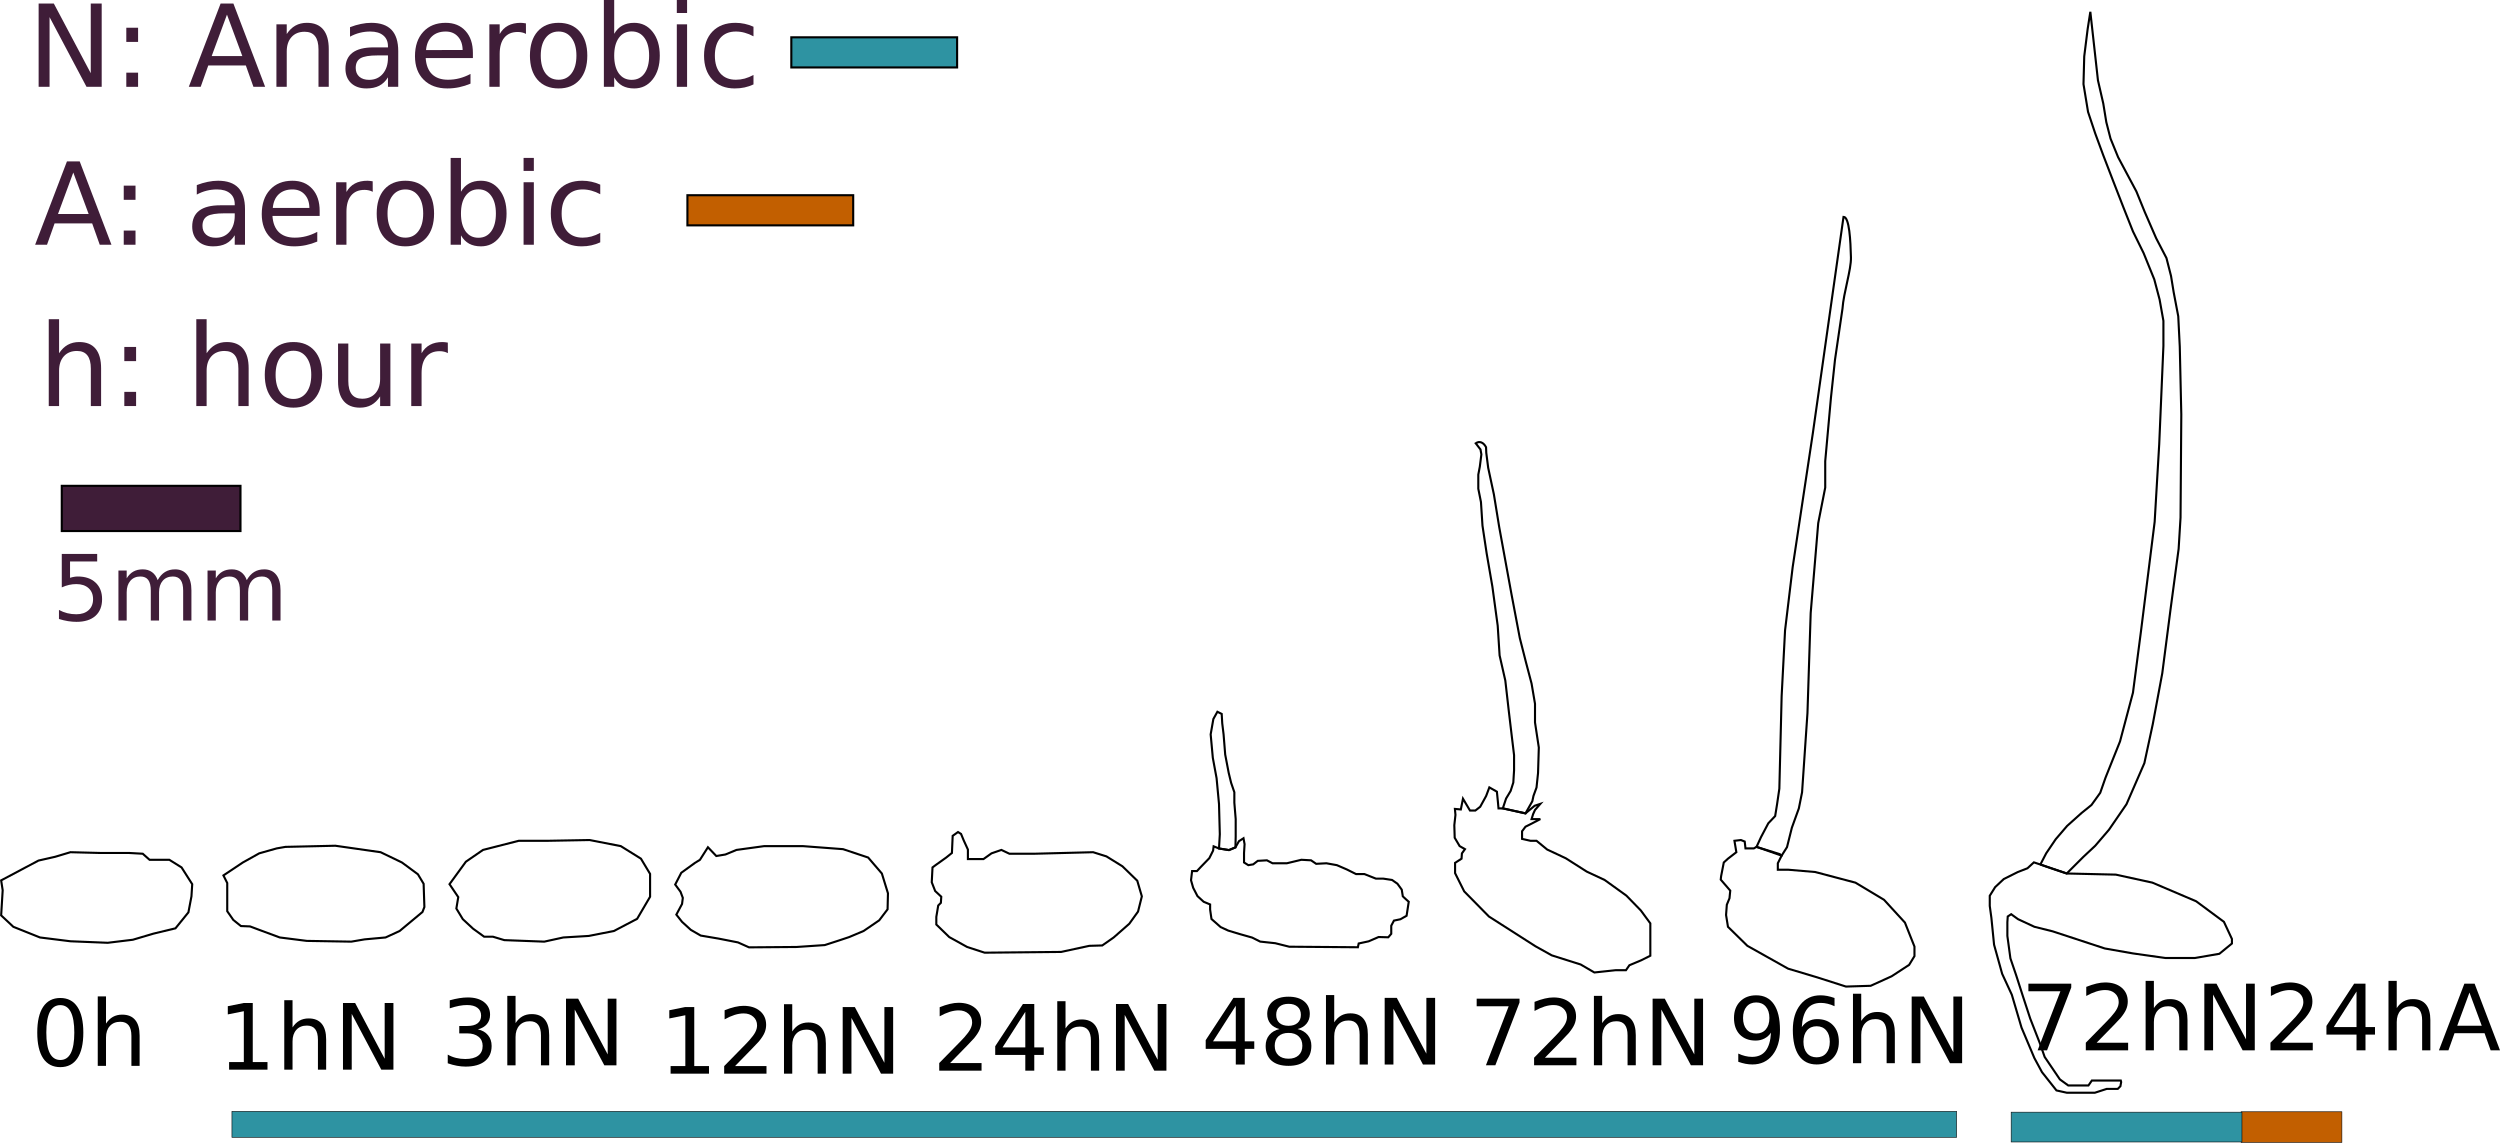 <?xml version="1.0" encoding="UTF-8" standalone="no"?>
<!-- Created with Inkscape (http://www.inkscape.org/) -->

<svg
              xmlns:dc="http://purl.org/dc/elements/1.1/"
              xmlns:cc="http://creativecommons.org/ns#"
              xmlns:rdf="http://www.w3.org/1999/02/22-rdf-syntax-ns#"
              xmlns:svg="http://www.w3.org/2000/svg"
              xmlns="http://www.w3.org/2000/svg"
              xmlns:sodipodi="http://sodipodi.sourceforge.net/DTD/sodipodi-0.dtd"
              xmlns:inkscape="http://www.inkscape.org/namespaces/inkscape"
              version="1.1"
              id="svg2"
              width="437.497"
              height="200.063"
              viewBox="0 0 437.497 200.063"
              sodipodi:docname="coleoptile_N.svg"
              inkscape:version="0.92.3 (unknown)">
             <defs
                           id="defs6" />
             <sodipodi:namedview
                           pagecolor="#ffffff"
                           bordercolor="#666666"
                           borderopacity="1"
                           objecttolerance="10"
                           gridtolerance="10"
                           guidetolerance="10"
                           inkscape:pageopacity="0"
                           inkscape:pageshadow="2"
                           inkscape:window-width="1855"
                           inkscape:window-height="1056"
                           id="namedview4"
                           showgrid="false"
                           inkscape:zoom="1.8767396"
                           inkscape:cx="271.26343"
                           inkscape:cy="47.453473"
                           inkscape:window-x="65"
                           inkscape:window-y="24"
                           inkscape:window-maximized="1"
                           inkscape:current-layer="container"
                           fit-margin-top="0"
                           fit-margin-left="0"
                           fit-margin-right="0"
                           fit-margin-bottom="0" />
             <g
                           id="container">
                          <path
                                        inkscape:connector-curvature="0"
                                        id="embryo0h"
                                        d="M 0.202,154.064 6.73,150.6 9.66,149.934 12.324,149.135 17.52,149.268 H 22.582 L 24.979,149.402 26.178,150.467 H 29.642 L 31.773,151.799 33.638,154.73 33.505,156.861 32.972,159.659 30.707,162.456 26.844,163.389 23.248,164.454 18.852,164.987 12.324,164.721 6.996,164.055 2.334,162.19 0.202,160.192 0.469,155.796 Z"
                                        style="opacity:1;fill:none;fill-opacity:1;fill-rule:evenodd;stroke:#000000;stroke-width:0.369;stroke-miterlimit:4;stroke-dasharray:none;stroke-opacity:1" />
                          <path
                                        inkscape:connector-curvature="0"
                                        id="embryoColeoptile1h"
                                        d="M 39.1,153.198 42.496,150.934 45.36,149.335 48.424,148.469 49.956,148.203 58.681,148.003 66.607,149.135 70.337,150.934 73.135,152.998 74.134,154.663 74.267,158.726 73.934,159.592 71.536,161.59 69.938,162.922 67.473,164.055 63.81,164.388 61.479,164.787 53.686,164.654 48.957,164.055 45.36,162.723 43.762,162.123 42.163,162.057 40.831,160.991 39.766,159.459 V 154.53 Z"
                                        style="opacity:1;fill:none;fill-opacity:1;fill-rule:evenodd;stroke:#000000;stroke-width:0.369;stroke-miterlimit:4;stroke-dasharray:none;stroke-opacity:1" />
                          <path
                                        inkscape:connector-curvature="0"
                                        id="embryoColeoptile3h"
                                        d="M 78.663,154.73 81.527,150.8 84.524,148.736 90.785,147.137 H 92.983 95.913 L 103.173,147.004 108.635,148.069 112.165,150.267 113.764,152.932 V 156.928 L 111.499,160.791 107.436,162.922 103.04,163.788 98.578,164.055 95.247,164.787 88.254,164.521 86.256,163.921 H 84.724 L 82.792,162.523 80.994,160.858 79.862,158.993 80.195,156.995 Z"
                                        style="opacity:1;fill:none;fill-opacity:1;fill-rule:evenodd;stroke:#000000;stroke-width:0.369;stroke-miterlimit:4;stroke-dasharray:none;stroke-opacity:1" />
                          <path
                                        inkscape:connector-curvature="0"
                                        id="embryoColeoptile12h"
                                        d="M 118.16,154.797 119.225,152.732 121.623,151 122.489,150.467 123.888,148.269 125.353,149.801 126.951,149.535 128.883,148.736 133.745,148.069 H 140.472 L 147.532,148.602 151.928,150.068 154.326,152.865 155.392,156.328 155.325,159.126 153.86,161.057 151.129,162.922 148.598,163.988 146.8,164.588 144.335,165.387 139.406,165.72 131.081,165.786 129.149,164.921 125.752,164.254 122.622,163.722 120.89,162.723 119.358,161.324 118.359,160.058 119.358,158.193 119.492,157.128 119.092,156.062 Z"
                                        style="opacity:1;fill:none;fill-opacity:1;fill-rule:evenodd;stroke:#000000;stroke-width:0.369;stroke-miterlimit:4;stroke-dasharray:none;stroke-opacity:1" />
                          <path
                                        inkscape:connector-curvature="0"
                                        id="embryoColeoptile24h"
                                        d="M 166.585,149.268 166.718,146.271 167.651,145.605 168.183,145.938 168.65,147.07 169.382,148.669 V 150.334 H 172.113 L 173.512,149.335 175.244,148.736 176.642,149.402 H 181.038 L 191.295,149.135 193.627,149.868 196.424,151.6 199.022,154.131 199.821,156.861 199.155,159.526 197.623,161.657 194.892,164.055 192.894,165.453 190.629,165.52 185.701,166.586 172.313,166.719 169.249,165.72 166.119,163.988 163.854,161.79 V 160.458 L 164.187,158.46 164.653,157.994 164.72,156.928 163.654,155.929 163.055,154.397 163.188,151.799 163.721,151.4 165.586,150.068 Z"
                                        style="opacity:1;fill:none;fill-opacity:1;fill-rule:evenodd;stroke:#000000;stroke-width:0.369;stroke-miterlimit:4;stroke-dasharray:none;stroke-opacity:1" />
                          <path
                                        inkscape:connector-curvature="0"
                                        id="path871-7"
                                        d="M 208.615,152.439 H 209.463 L 210.122,151.733 211.629,150.178 212.288,148.86 212.383,148.106 213.325,148.483 215.067,148.765 216.198,148.294 216.81,147.211 217.61,146.693 217.799,147.729 217.705,149.284 V 150.932 L 218.458,151.403 219.306,151.262 220.107,150.649 221.708,150.555 222.697,151.073 H 225.193 L 227.736,150.461 229.432,150.555 230.327,151.167 232.116,151.073 233.953,151.403 235.696,152.156 237.297,152.957 H 238.757 L 240.782,153.758 H 242.054 L 243.608,153.993 244.55,154.653 245.303,155.689 245.492,156.866 V 156.866 L 246.104,157.431 246.528,157.808 246.151,160.257 245.068,160.869 243.938,161.105 243.467,162 V 163.413 L 242.948,164.025 241.253,163.978 239.51,164.731 237.768,165.108 237.627,165.767 225.617,165.673 223.168,165.061 220.53,164.778 219.118,164.072 216.951,163.46 214.926,162.847 213.607,162.235 212.006,160.822 211.77,159.174 V 158.279 L 210.64,157.808 209.557,156.819 208.803,155.359 208.427,154.04 Z"
                                        style="opacity:1;fill:none;fill-opacity:1;fill-rule:evenodd;stroke:#000000;stroke-width:0.369;stroke-miterlimit:4;stroke-dasharray:none;stroke-opacity:1" />
                          <path
                                        inkscape:connector-curvature="0"
                                        id="coleoptile48h"
                                        d="M 213.325,148.483 213.466,145.987 213.325,140.712 212.901,136.191 212.241,132.611 211.865,128.514 212.336,125.829 213.042,124.558 213.796,124.934 213.89,126.583 214.125,128.514 214.408,132.046 215.02,135.249 215.444,136.991 216.009,138.64 V 140.476 L 216.245,143.349 V 146.411 L 216.198,148.294 215.067,148.765 Z"
                                        style="opacity:1;fill:none;fill-opacity:1;fill-rule:evenodd;stroke:#000000;stroke-width:0.369;stroke-miterlimit:4;stroke-dasharray:none;stroke-opacity:1" />
                          <path
                                        inkscape:connector-curvature="0"
                                        id="path875-1"
                                        d="M 254.607,141.56 255.643,141.654 256.019,139.77 257.244,141.842 H 258.186 L 259.034,141.183 260.07,139.299 260.635,137.792 261.954,138.545 262.142,140.429 262.236,141.465 H 262.99 L 266.959,142.341 268.557,141.009 269.556,140.676 268.624,141.742 268.291,142.475 268.024,143.341 H 269.556 L 267.758,144.273 266.959,144.673 266.359,145.472 V 146.804 L 267.824,147.137 H 268.89 L 270.755,148.669 274.019,150.201 277.682,152.532 280.812,153.997 284.609,156.728 287.14,159.326 288.805,161.59 V 164.787 167.252 L 287.206,168.051 285.142,168.917 284.542,169.783 H 282.744 L 279.014,170.182 276.616,168.784 271.554,167.185 268.69,165.587 260.564,160.391 256.235,155.995 254.637,152.798 V 151 L 255.769,150.267 255.835,149.335 256.368,148.602 255.436,148.069 254.57,146.604 254.503,144.406 254.703,142.608 Z"
                                        style="opacity:1;fill:none;fill-opacity:1;fill-rule:evenodd;stroke:#000000;stroke-width:0.369;stroke-miterlimit:4;stroke-dasharray:none;stroke-opacity:1" />
                          <path
                                        sodipodi:nodetypes="ccccccccccccccccccccccccccccccccccccccc"
                                        inkscape:connector-curvature="0"
                                        id="coleoptile72h"
                                        d="M 262.99,141.465 263.562,139.744 264.361,138.412 264.827,136.946 264.96,134.815 V 132.151 L 264.494,128.288 264.028,124.358 263.428,119.096 262.429,114.7 262.096,109.505 261.164,102.645 260.165,96.85 259.432,91.988 259.166,87.859 258.7,85.528 V 83.063 L 258.966,81.664 259.239,79.519 259.085,78.66 258.249,77.575 C 258.886,77.138 259.584,77.374 260.056,78.257 L 260.095,79.233 260.431,81.864 261.43,86.527 262.363,92.255 264.494,103.91 265.959,111.637 267.025,115.833 268.024,119.629 268.624,123.159 V 126.423 L 269.29,130.819 269.156,135.281 268.89,137.812 268.357,139.278 268.157,140.21 266.959,142.341 Z"
                                        style="opacity:1;fill:none;fill-opacity:1;fill-rule:evenodd;stroke:#000000;stroke-width:0.369;stroke-miterlimit:4;stroke-dasharray:none;stroke-opacity:1" />
                          <path
                                        inkscape:connector-curvature="0"
                                        id="path881-9"
                                        d="M 301.193,153.331 301.66,150.934 302.392,150.267 303.858,149.135 303.525,147.137 304.657,147.004 305.323,147.27 305.456,148.469 H 306.921 L 307.388,148.203 311.451,149.468 311.784,149.735 311.118,151.067 V 152.199 H 312.916 L 317.645,152.599 324.705,154.464 329.7,157.461 333.364,161.457 335.029,165.653 V 167.318 L 334.096,168.85 331.032,170.848 327.369,172.513 323.04,172.647 318.044,171.048 312.916,169.516 305.789,165.52 302.392,162.19 302.059,160.125 302.192,158.327 302.659,157.194 302.792,155.862 301.127,153.931 Z"
                                        style="opacity:1;fill:none;fill-opacity:1;fill-rule:evenodd;stroke:#000000;stroke-width:0.369;stroke-miterlimit:4;stroke-dasharray:none;stroke-opacity:1" />
                          <path
                                        sodipodi:nodetypes="cccccccccccscccccccccccccc"
                                        inkscape:connector-curvature="0"
                                        id="coleoptile96h"
                                        d="M 307.388,148.203 308.187,146.471 309.452,144.073 310.651,142.808 310.984,140.743 311.384,138.012 311.784,121.827 312.383,110.305 313.715,99.248 317.245,75.813 322.615,37.942 C 323.649,37.962 323.839,42.179 323.913,45.032 323.97,47.198 322.627,51.203 322.432,54.023 L 321.124,62.941 320.413,69.6 319.412,80.711 V 85.326 L 318.187,91.543 316.868,107.273 316.303,124.793 315.361,138.64 314.796,141.465 313.572,144.856 312.724,148.247 311.784,149.735 Z"
                                        style="opacity:1;fill:none;fill-opacity:1;fill-rule:evenodd;stroke:#000000;stroke-width:0.369;stroke-miterlimit:4;stroke-dasharray:none;stroke-opacity:1" />
                          <path
                                        sodipodi:nodetypes="ccccccccccccccccccccccccccccccccccccccccccccccccccccccc"
                                        inkscape:connector-curvature="0"
                                        id="path887-6"
                                        d="M 371.134,189.093 H 366.072 L 365.473,189.958 H 361.943 L 360.477,188.893 357.813,184.963 356.947,182.499 355.282,178.236 354.017,174.373 352.818,170.643 351.819,167.712 351.286,163.783 V 161.385 L 351.352,160.386 351.952,159.986 353.151,160.852 356.015,162.184 359.212,162.983 368.337,165.981 373.265,166.846 378.927,167.646 H 384.122 L 388.385,166.913 390.583,165.115 V 164.316 L 389.184,161.318 384.322,157.722 376.662,154.458 370.268,153.059 361.676,152.859 359.227,152.043 357.061,151.29 355.93,150.913 354.8,151.949 353.105,152.609 350.656,153.833 349.148,155.246 348.206,156.753 V 158.543 L 348.489,160.615 348.96,165.325 350.373,170.411 352.068,174.085 353.764,179.831 356.015,185.163 357.347,187.627 359.878,190.824 361.676,191.224 H 364.54 366.605 L 368.67,190.558 H 370.601 L 371.067,190.092 371.201,189.359 Z"
                                        style="opacity:1;fill:none;fill-opacity:1;fill-rule:evenodd;stroke:#000000;stroke-width:0.369;stroke-miterlimit:4;stroke-dasharray:none;stroke-opacity:1" />
                          <path
                                        sodipodi:nodetypes="cccccccccccccccccccccccccccccccccccccccccccccccccccccc"
                                        inkscape:connector-curvature="0"
                                        id="coleoptile72N24A"
                                        d="M 357.061,151.29 358.08,149.329 359.745,146.865 361.743,144.534 364.274,142.269 366.006,140.871 367.537,138.739 368.47,136.075 371.001,129.748 373.265,121.222 374.664,110.499 377.062,91.317 377.861,77.729 378.594,60.545 V 56.149 L 377.928,52.419 376.995,48.889 375.13,44.294 373.265,40.497 371.6,36.301 369.735,31.505 368.07,27.176 366.672,23.38 365.406,19.583 364.607,14.721 364.74,9.859 365.339,5.063 365.806,2.066 367.138,14.055 368.07,18.118 368.603,21.381 369.336,24.245 370.668,27.509 373.865,33.504 375.33,37.1 377.328,41.696 379.127,45.159 379.926,48.29 380.392,51.154 381.191,55.35 381.458,60.678 381.724,72.534 381.591,90.584 381.258,96.046 379.859,106.502 378.394,117.825 376.729,126.75 375.264,133.544 372.133,140.737 369.069,145.2 366.672,147.997 364.607,149.929 361.676,152.859 357.061,151.29"
                                        style="opacity:1;fill:none;fill-opacity:1;fill-rule:evenodd;stroke:#000000;stroke-width:0.369;stroke-miterlimit:4;stroke-dasharray:none;stroke-opacity:1" />
                          <path
                                        inkscape:connector-curvature="0"
                                        id="rect1033-3"
                                        d="M 10.811,85.02 H 42.083 V 92.932 H 10.811 Z"
                                        style="opacity:1;fill:#3f1d38;fill-opacity:1;fill-rule:evenodd;stroke:#000000;stroke-width:0.369;stroke-miterlimit:4;stroke-dasharray:none;stroke-opacity:1" />
                          <g
                                        transform="translate(-487.881,67.145)"
                                        id="text1037-7"
                                        style="font-style:normal;font-variant:normal;font-weight:normal;font-stretch:normal;font-size:16px;line-height:1.25;font-family:sans-serif;-inkscape-font-specification:'sans-serif, Normal';font-variant-ligatures:normal;font-variant-caps:normal;font-variant-numeric:normal;font-feature-settings:normal;text-align:start;letter-spacing:0px;word-spacing:0px;writing-mode:lr-tb;text-anchor:start;fill:#3f1d38;fill-opacity:1;stroke:none"
                                        aria-label="5mm">
                                       <path
                                                     inkscape:connector-curvature="0"
                                                     id="path1097-90"
                                                     style="fill:#3f1d38;fill-opacity:1"
                                                     d="M 498.692,29.788 H 504.887 V 31.116 H 500.137 V 33.975 Q 500.481,33.858 500.824,33.803 501.168,33.741 501.512,33.741 503.465,33.741 504.606,34.811 505.746,35.881 505.746,37.71 505.746,39.592 504.574,40.639 503.402,41.678 501.27,41.678 500.535,41.678 499.77,41.553 499.012,41.428 498.199,41.178 V 39.592 Q 498.902,39.975 499.652,40.163 500.402,40.35 501.238,40.35 502.59,40.35 503.379,39.639 504.168,38.928 504.168,37.71 504.168,36.491 503.379,35.78 502.59,35.069 501.238,35.069 500.606,35.069 499.973,35.21 499.348,35.35 498.692,35.647 Z" />
                                       <path
                                                     inkscape:connector-curvature="0"
                                                     id="path1099-0"
                                                     style="fill:#3f1d38;fill-opacity:1"
                                                     d="M 515.473,34.381 Q 516.012,33.413 516.762,32.952 517.512,32.491 518.528,32.491 519.895,32.491 520.637,33.452 521.379,34.405 521.379,36.171 V 41.452 H 519.934 V 36.217 Q 519.934,34.96 519.488,34.35 519.043,33.741 518.129,33.741 517.012,33.741 516.363,34.483 515.715,35.225 515.715,36.506 V 41.452 H 514.27 V 36.217 Q 514.27,34.952 513.824,34.35 513.379,33.741 512.449,33.741 511.348,33.741 510.699,34.491 510.051,35.233 510.051,36.506 V 41.452 H 508.606 V 32.702 H 510.051 V 34.061 Q 510.543,33.256 511.231,32.874 511.918,32.491 512.863,32.491 513.817,32.491 514.481,32.975 515.153,33.46 515.473,34.381 Z" />
                                       <path
                                                     inkscape:connector-curvature="0"
                                                     id="path1101-2"
                                                     style="fill:#3f1d38;fill-opacity:1"
                                                     d="M 531.067,34.381 Q 531.606,33.413 532.356,32.952 533.106,32.491 534.121,32.491 535.488,32.491 536.231,33.452 536.973,34.405 536.973,36.171 V 41.452 H 535.528 V 36.217 Q 535.528,34.96 535.082,34.35 534.637,33.741 533.723,33.741 532.606,33.741 531.957,34.483 531.309,35.225 531.309,36.506 V 41.452 H 529.863 V 36.217 Q 529.863,34.952 529.418,34.35 528.973,33.741 528.043,33.741 526.942,33.741 526.293,34.491 525.645,35.233 525.645,36.506 V 41.452 H 524.199 V 32.702 H 525.645 V 34.061 Q 526.137,33.256 526.824,32.874 527.512,32.491 528.457,32.491 529.41,32.491 530.074,32.975 530.746,33.46 531.067,34.381 Z" />
                          </g>
                          <g
                                        transform="translate(204.899,-115.453)"
                                        id="text1178-2"
                                        style="font-style:normal;font-variant:normal;font-weight:normal;font-stretch:normal;font-size:20px;line-height:1.25;font-family:sans-serif;-inkscape-font-specification:'sans-serif, Normal';font-variant-ligatures:normal;font-variant-caps:normal;font-variant-numeric:normal;font-feature-settings:normal;text-align:start;letter-spacing:0px;word-spacing:0px;writing-mode:lr-tb;text-anchor:start;fill:#3f1d38;fill-opacity:1;stroke:none"
                                        aria-label="h: hour">
                                       <path
                                                     inkscape:connector-curvature="0"
                                                     id="path1311-6"
                                                     style="fill:#3f1d38;fill-opacity:1"
                                                     d="M -187.207,179.908 V 186.51 H -189.003 V 179.967 Q -189.003,178.414 -189.609,177.643 -190.214,176.871 -191.425,176.871 -192.88,176.871 -193.72,177.799 -194.56,178.727 -194.56,180.328 V 186.51 H -196.367 V 171.314 H -194.56 V 177.272 Q -193.916,176.285 -193.046,175.797 -192.168,175.309 -191.025,175.309 -189.14,175.309 -188.173,176.481 -187.207,177.643 -187.207,179.908 Z" />
                                       <path
                                                     inkscape:connector-curvature="0"
                                                     id="path1313-90"
                                                     style="fill:#3f1d38;fill-opacity:1"
                                                     d="M -183.144,184.029 H -181.084 V 186.51 H -183.144 Z M -183.144,176.168 H -181.084 V 178.648 H -183.144 Z" />
                                       <path
                                                     inkscape:connector-curvature="0"
                                                     id="path1315-3"
                                                     style="fill:#3f1d38;fill-opacity:1"
                                                     d="M -161.386,179.908 V 186.51 H -163.183 V 179.967 Q -163.183,178.414 -163.789,177.643 -164.394,176.871 -165.605,176.871 -167.06,176.871 -167.9,177.799 -168.74,178.727 -168.74,180.328 V 186.51 H -170.546 V 171.314 H -168.74 V 177.272 Q -168.095,176.285 -167.226,175.797 -166.347,175.309 -165.205,175.309 -163.32,175.309 -162.353,176.481 -161.386,177.643 -161.386,179.908 Z" />
                                       <path
                                                     inkscape:connector-curvature="0"
                                                     id="path1317-5"
                                                     style="fill:#3f1d38;fill-opacity:1"
                                                     d="M -153.544,176.832 Q -154.99,176.832 -155.83,177.965 -156.669,179.088 -156.669,181.051 -156.669,183.014 -155.839,184.147 -155,185.27 -153.544,185.27 -152.109,185.27 -151.269,184.137 -150.429,183.004 -150.429,181.051 -150.429,179.107 -151.269,177.975 -152.109,176.832 -153.544,176.832 Z M -153.544,175.309 Q -151.201,175.309 -149.863,176.832 -148.525,178.356 -148.525,181.051 -148.525,183.736 -149.863,185.27 -151.201,186.793 -153.544,186.793 -155.898,186.793 -157.236,185.27 -158.564,183.736 -158.564,181.051 -158.564,178.356 -157.236,176.832 -155.898,175.309 -153.544,175.309 Z" />
                                       <path
                                                     inkscape:connector-curvature="0"
                                                     id="path1319-5"
                                                     style="fill:#3f1d38;fill-opacity:1"
                                                     d="M -145.742,182.193 V 175.572 H -143.945 V 182.125 Q -143.945,183.678 -143.339,184.459 -142.734,185.231 -141.523,185.231 -140.068,185.231 -139.228,184.303 -138.378,183.375 -138.378,181.773 V 175.572 H -136.582 V 186.51 H -138.378 V 184.83 Q -139.033,185.826 -139.902,186.314 -140.761,186.793 -141.904,186.793 -143.789,186.793 -144.765,185.621 -145.742,184.449 -145.742,182.193 Z M -141.22,175.309 Z" />
                                       <path
                                                     inkscape:connector-curvature="0"
                                                     id="path1321-8"
                                                     style="fill:#3f1d38;fill-opacity:1"
                                                     d="M -126.523,177.252 Q -126.826,177.076 -127.187,176.998 -127.539,176.91 -127.968,176.91 -129.492,176.91 -130.312,177.906 -131.123,178.893 -131.123,180.748 V 186.51 H -132.929 V 175.572 H -131.123 V 177.272 Q -130.556,176.275 -129.648,175.797 -128.74,175.309 -127.441,175.309 -127.255,175.309 -127.031,175.338 -126.806,175.357 -126.533,175.406 Z" />
                          </g>
                          <g
                                        transform="translate(283.296,-249.931)"
                                        id="text1186-4"
                                        style="font-style:normal;font-variant:normal;font-weight:normal;font-stretch:normal;font-size:20px;line-height:1.25;font-family:sans-serif;-inkscape-font-specification:'sans-serif, Normal';font-variant-ligatures:normal;font-variant-caps:normal;font-variant-numeric:normal;font-feature-settings:normal;text-align:start;letter-spacing:0px;word-spacing:0px;writing-mode:lr-tb;text-anchor:start;fill:#3f1d38;fill-opacity:1;stroke:none"
                                        aria-label="A: aerobic">
                                       <path
                                                     inkscape:connector-curvature="0"
                                                     id="path1281-1"
                                                     style="fill:#3f1d38;fill-opacity:1"
                                                     d="M -270.47,280.123 -273.146,287.379 H -267.784 Z M -271.583,278.18 H -269.347 L -263.79,292.76 H -265.841 L -267.169,289.02 H -273.741 L -275.069,292.76 H -277.149 Z" />
                                       <path
                                                     inkscape:connector-curvature="0"
                                                     id="path1283-3"
                                                     style="fill:#3f1d38;fill-opacity:1"
                                                     d="M -261.642,290.28 H -259.581 V 292.76 H -261.642 Z M -261.642,282.418 H -259.581 V 284.899 H -261.642 Z" />
                                       <path
                                                     inkscape:connector-curvature="0"
                                                     id="path1285-0"
                                                     style="fill:#3f1d38;fill-opacity:1"
                                                     d="M -244.005,287.262 Q -246.183,287.262 -247.023,287.76 -247.862,288.258 -247.862,289.459 -247.862,290.416 -247.237,290.983 -246.603,291.539 -245.519,291.539 -244.024,291.539 -243.126,290.485 -242.218,289.42 -242.218,287.662 V 287.262 Z M -240.421,286.52 V 292.76 H -242.218 V 291.1 Q -242.833,292.096 -243.751,292.574 -244.669,293.043 -245.997,293.043 -247.677,293.043 -248.673,292.106 -249.659,291.158 -249.659,289.576 -249.659,287.731 -248.429,286.793 -247.189,285.856 -244.737,285.856 H -242.218 V 285.68 Q -242.218,284.44 -243.038,283.766 -243.849,283.082 -245.323,283.082 -246.261,283.082 -247.149,283.307 -248.038,283.532 -248.858,283.981 V 282.321 Q -247.872,281.94 -246.944,281.754 -246.017,281.559 -245.138,281.559 -242.765,281.559 -241.593,282.789 -240.421,284.02 -240.421,286.52 Z" />
                                       <path
                                                     inkscape:connector-curvature="0"
                                                     id="path1287-2"
                                                     style="fill:#3f1d38;fill-opacity:1"
                                                     d="M -227.355,286.842 V 287.721 H -235.616 Q -235.499,289.576 -234.503,290.553 -233.497,291.52 -231.71,291.52 -230.675,291.52 -229.708,291.266 -228.732,291.012 -227.774,290.504 V 292.203 Q -228.741,292.614 -229.757,292.828 -230.773,293.043 -231.817,293.043 -234.435,293.043 -235.968,291.52 -237.491,289.996 -237.491,287.399 -237.491,284.713 -236.046,283.141 -234.591,281.559 -232.13,281.559 -229.923,281.559 -228.644,282.985 -227.355,284.401 -227.355,286.842 Z M -229.151,286.315 Q -229.171,284.84 -229.982,283.961 -230.782,283.082 -232.11,283.082 -233.614,283.082 -234.523,283.932 -235.421,284.782 -235.558,286.324 Z" />
                                       <path
                                                     inkscape:connector-curvature="0"
                                                     id="path1289-9"
                                                     style="fill:#3f1d38;fill-opacity:1"
                                                     d="M -218.067,283.502 Q -218.37,283.326 -218.732,283.248 -219.083,283.16 -219.513,283.16 -221.036,283.16 -221.857,284.157 -222.667,285.143 -222.667,286.998 V 292.76 H -224.474 V 281.823 H -222.667 V 283.522 Q -222.101,282.526 -221.192,282.047 -220.284,281.559 -218.985,281.559 -218.8,281.559 -218.575,281.588 -218.351,281.608 -218.077,281.657 Z" />
                                       <path
                                                     inkscape:connector-curvature="0"
                                                     id="path1291-6"
                                                     style="fill:#3f1d38;fill-opacity:1"
                                                     d="M -212.355,283.082 Q -213.8,283.082 -214.64,284.215 -215.48,285.338 -215.48,287.301 -215.48,289.264 -214.649,290.397 -213.81,291.52 -212.355,291.52 -210.919,291.52 -210.079,290.387 -209.239,289.254 -209.239,287.301 -209.239,285.358 -210.079,284.225 -210.919,283.082 -212.355,283.082 Z M -212.355,281.559 Q -210.011,281.559 -208.673,283.082 -207.335,284.606 -207.335,287.301 -207.335,289.987 -208.673,291.52 -210.011,293.043 -212.355,293.043 -214.708,293.043 -216.046,291.52 -217.374,289.987 -217.374,287.301 -217.374,284.606 -216.046,283.082 -214.708,281.559 -212.355,281.559 Z" />
                                       <path
                                                     inkscape:connector-curvature="0"
                                                     id="path1293-0"
                                                     style="fill:#3f1d38;fill-opacity:1"
                                                     d="M -196.515,287.301 Q -196.515,285.319 -197.335,284.196 -198.146,283.063 -199.571,283.063 -200.997,283.063 -201.817,284.196 -202.628,285.319 -202.628,287.301 -202.628,289.283 -201.817,290.416 -200.997,291.539 -199.571,291.539 -198.146,291.539 -197.335,290.416 -196.515,289.283 -196.515,287.301 Z M -202.628,283.483 Q -202.062,282.506 -201.202,282.037 -200.333,281.559 -199.132,281.559 -197.14,281.559 -195.899,283.141 -194.649,284.723 -194.649,287.301 -194.649,289.879 -195.899,291.461 -197.14,293.043 -199.132,293.043 -200.333,293.043 -201.202,292.574 -202.062,292.096 -202.628,291.119 V 292.76 H -204.435 V 277.565 H -202.628 Z" />
                                       <path
                                                     inkscape:connector-curvature="0"
                                                     id="path1295-9"
                                                     style="fill:#3f1d38;fill-opacity:1"
                                                     d="M -191.671,281.823 H -189.874 V 292.76 H -191.671 Z M -191.671,277.565 H -189.874 V 279.84 H -191.671 Z" />
                                       <path
                                                     inkscape:connector-curvature="0"
                                                     id="path1297-35"
                                                     style="fill:#3f1d38;fill-opacity:1"
                                                     d="M -178.253,282.242 V 283.922 Q -179.015,283.502 -179.786,283.297 -180.548,283.082 -181.329,283.082 -183.077,283.082 -184.044,284.196 -185.011,285.299 -185.011,287.301 -185.011,289.303 -184.044,290.416 -183.077,291.52 -181.329,291.52 -180.548,291.52 -179.786,291.315 -179.015,291.1 -178.253,290.68 V 292.34 Q -179.005,292.692 -179.815,292.867 -180.616,293.043 -181.524,293.043 -183.995,293.043 -185.45,291.491 -186.905,289.938 -186.905,287.301 -186.905,284.625 -185.44,283.092 -183.966,281.559 -181.407,281.559 -180.577,281.559 -179.786,281.735 -178.995,281.901 -178.253,282.242 Z" />
                          </g>
                          <g
                                        transform="translate(273.815,-325.792)"
                                        id="text1190-4"
                                        style="font-style:normal;font-variant:normal;font-weight:normal;font-stretch:normal;font-size:20px;line-height:1.25;font-family:sans-serif;-inkscape-font-specification:'sans-serif, Normal';font-variant-ligatures:normal;font-variant-caps:normal;font-variant-numeric:normal;font-feature-settings:normal;text-align:start;letter-spacing:0px;word-spacing:0px;writing-mode:lr-tb;text-anchor:start;fill:#3f1d38;fill-opacity:1;stroke:none"
                                        aria-label="N: Anaerobic">
                                       <path
                                                     inkscape:connector-curvature="0"
                                                     id="path1258-3"
                                                     style="fill:#3f1d38;fill-opacity:1"
                                                     d="M -267.054,326.407 H -264.398 L -257.933,338.604 V 326.407 H -256.019 V 340.987 H -258.675 L -265.14,328.79 V 340.987 H -267.054 Z" />
                                       <path
                                                     inkscape:connector-curvature="0"
                                                     id="path1260-6"
                                                     style="fill:#3f1d38;fill-opacity:1"
                                                     d="M -251.712,338.507 H -249.651 V 340.987 H -251.712 Z M -251.712,330.645 H -249.651 V 333.126 H -251.712 Z" />
                                       <path
                                                     inkscape:connector-curvature="0"
                                                     id="path1262-4"
                                                     style="fill:#3f1d38;fill-opacity:1"
                                                     d="M -234.095,328.35 -236.771,335.606 H -231.409 Z M -235.208,326.407 H -232.972 L -227.415,340.987 H -229.466 L -230.794,337.247 H -237.366 L -238.694,340.987 H -240.775 Z" />
                                       <path
                                                     inkscape:connector-curvature="0"
                                                     id="path1264-3"
                                                     style="fill:#3f1d38;fill-opacity:1"
                                                     d="M -216.282,334.386 V 340.987 H -218.079 V 334.444 Q -218.079,332.891 -218.685,332.12 -219.29,331.348 -220.501,331.348 -221.956,331.348 -222.796,332.276 -223.636,333.204 -223.636,334.806 V 340.987 H -225.442 V 330.05 H -223.636 V 331.749 Q -222.991,330.763 -222.122,330.274 -221.243,329.786 -220.101,329.786 -218.216,329.786 -217.249,330.958 -216.282,332.12 -216.282,334.386 Z" />
                                       <path
                                                     inkscape:connector-curvature="0"
                                                     id="path1266-1"
                                                     style="fill:#3f1d38;fill-opacity:1"
                                                     d="M -207.708,335.489 Q -209.886,335.489 -210.726,335.987 -211.566,336.485 -211.566,337.686 -211.566,338.643 -210.941,339.21 -210.306,339.766 -209.222,339.766 -207.728,339.766 -206.829,338.712 -205.921,337.647 -205.921,335.889 V 335.489 Z M -204.124,334.747 V 340.987 H -205.921 V 339.327 Q -206.536,340.323 -207.454,340.802 -208.372,341.27 -209.7,341.27 -211.38,341.27 -212.376,340.333 -213.362,339.386 -213.362,337.804 -213.362,335.958 -212.132,335.02 -210.892,334.083 -208.441,334.083 H -205.921 V 333.907 Q -205.921,332.667 -206.741,331.993 -207.552,331.309 -209.026,331.309 -209.964,331.309 -210.853,331.534 -211.741,331.759 -212.562,332.208 V 330.548 Q -211.575,330.167 -210.648,329.981 -209.72,329.786 -208.841,329.786 -206.468,329.786 -205.296,331.016 -204.124,332.247 -204.124,334.747 Z" />
                                       <path
                                                     inkscape:connector-curvature="0"
                                                     id="path1268-9"
                                                     style="fill:#3f1d38;fill-opacity:1"
                                                     d="M -191.058,335.069 V 335.948 H -199.319 Q -199.202,337.804 -198.206,338.78 -197.2,339.747 -195.413,339.747 -194.378,339.747 -193.411,339.493 -192.435,339.239 -191.478,338.731 V 340.431 Q -192.444,340.841 -193.46,341.056 -194.476,341.27 -195.521,341.27 -198.138,341.27 -199.671,339.747 -201.194,338.223 -201.194,335.626 -201.194,332.94 -199.749,331.368 -198.294,329.786 -195.833,329.786 -193.626,329.786 -192.347,331.212 -191.058,332.628 -191.058,335.069 Z M -192.855,334.542 Q -192.874,333.067 -193.685,332.188 -194.485,331.309 -195.814,331.309 -197.317,331.309 -198.226,332.159 -199.124,333.009 -199.261,334.552 Z" />
                                       <path
                                                     inkscape:connector-curvature="0"
                                                     id="path1270-1"
                                                     style="fill:#3f1d38;fill-opacity:1"
                                                     d="M -181.771,331.729 Q -182.073,331.554 -182.435,331.475 -182.786,331.388 -183.216,331.388 -184.739,331.388 -185.56,332.384 -186.37,333.37 -186.37,335.225 V 340.987 H -188.177 V 330.05 H -186.37 V 331.749 Q -185.804,330.753 -184.896,330.274 -183.987,329.786 -182.689,329.786 -182.503,329.786 -182.278,329.815 -182.054,329.835 -181.78,329.884 Z" />
                                       <path
                                                     inkscape:connector-curvature="0"
                                                     id="path1272-0"
                                                     style="fill:#3f1d38;fill-opacity:1"
                                                     d="M -176.058,331.309 Q -177.503,331.309 -178.343,332.442 -179.183,333.565 -179.183,335.528 -179.183,337.491 -178.353,338.624 -177.513,339.747 -176.058,339.747 -174.622,339.747 -173.782,338.614 -172.942,337.481 -172.942,335.528 -172.942,333.585 -173.782,332.452 -174.622,331.309 -176.058,331.309 Z M -176.058,329.786 Q -173.714,329.786 -172.376,331.309 -171.038,332.833 -171.038,335.528 -171.038,338.214 -172.376,339.747 -173.714,341.27 -176.058,341.27 -178.411,341.27 -179.749,339.747 -181.077,338.214 -181.077,335.528 -181.077,332.833 -179.749,331.309 -178.411,329.786 -176.058,329.786 Z" />
                                       <path
                                                     inkscape:connector-curvature="0"
                                                     id="path1274-94"
                                                     style="fill:#3f1d38;fill-opacity:1"
                                                     d="M -160.218,335.528 Q -160.218,333.546 -161.038,332.423 -161.849,331.29 -163.275,331.29 -164.7,331.29 -165.521,332.423 -166.331,333.546 -166.331,335.528 -166.331,337.511 -165.521,338.643 -164.7,339.766 -163.275,339.766 -161.849,339.766 -161.038,338.643 -160.218,337.511 -160.218,335.528 Z M -166.331,331.71 Q -165.765,330.733 -164.905,330.264 -164.036,329.786 -162.835,329.786 -160.843,329.786 -159.603,331.368 -158.353,332.95 -158.353,335.528 -158.353,338.106 -159.603,339.688 -160.843,341.27 -162.835,341.27 -164.036,341.27 -164.905,340.802 -165.765,340.323 -166.331,339.347 V 340.987 H -168.138 V 325.792 H -166.331 Z" />
                                       <path
                                                     inkscape:connector-curvature="0"
                                                     id="path1276-5"
                                                     style="fill:#3f1d38;fill-opacity:1"
                                                     d="M -155.374,330.05 H -153.577 V 340.987 H -155.374 Z M -155.374,325.792 H -153.577 V 328.067 H -155.374 Z" />
                                       <path
                                                     inkscape:connector-curvature="0"
                                                     id="path1278-6"
                                                     style="fill:#3f1d38;fill-opacity:1"
                                                     d="M -141.956,330.47 V 332.149 Q -142.718,331.729 -143.489,331.524 -144.251,331.309 -145.032,331.309 -146.78,331.309 -147.747,332.423 -148.714,333.526 -148.714,335.528 -148.714,337.53 -147.747,338.643 -146.78,339.747 -145.032,339.747 -144.251,339.747 -143.489,339.542 -142.718,339.327 -141.956,338.907 V 340.567 Q -142.708,340.919 -143.519,341.095 -144.319,341.27 -145.228,341.27 -147.698,341.27 -149.153,339.718 -150.608,338.165 -150.608,335.528 -150.608,332.852 -149.144,331.319 -147.669,329.786 -145.11,329.786 -144.28,329.786 -143.489,329.962 -142.698,330.128 -141.956,330.47 Z" />
                          </g>
                          <path
                                        inkscape:connector-curvature="0"
                                        id="rect1324-2"
                                        d="M 120.297,34.164 H 149.309 V 39.438 H 120.297 Z"
                                        style="opacity:1;fill:#c25f00;fill-opacity:1;fill-rule:evenodd;stroke:#000000;stroke-width:0.369;stroke-miterlimit:4;stroke-dasharray:none;stroke-opacity:1" />
                          <path
                                        inkscape:transform-center-y="-4.1445146"
                                        inkscape:transform-center-x="0.37677406"
                                        id="rect1324-9-5"
                                        d="M 138.481,6.53 H 167.493 V 11.804 H 138.481 Z"
                                        style="opacity:1;fill:#2e93a2;fill-opacity:1;fill-rule:evenodd;stroke:#000000;stroke-width:0.369;stroke-miterlimit:4;stroke-dasharray:none;stroke-opacity:1"
                                        inkscape:connector-curvature="0" />
                          <path
                                        inkscape:transform-center-y="-3.5669133"
                                        inkscape:transform-center-x="3.9196692"
                                        id="rect1324-9-8-1"
                                        d="M 40.59,194.487 H 342.404 V 199.027 H 40.59 Z"
                                        style="opacity:1;fill:#2e93a2;fill-opacity:1;fill-rule:evenodd;stroke:#000000;stroke-width:0.1;stroke-miterlimit:4;stroke-dasharray:none;stroke-opacity:1"
                                        inkscape:connector-curvature="0" />
                          <path
                                        inkscape:connector-curvature="0"
                                        id="rect1324-46-7"
                                        d="M 392.193,194.56 H 409.827 V 199.914 H 392.193 Z"
                                        style="opacity:1;fill:#c25f00;fill-opacity:1;fill-rule:evenodd;stroke:#000000;stroke-width:0.1;stroke-miterlimit:4;stroke-dasharray:none;stroke-opacity:1" />
                          <path
                                        inkscape:transform-center-y="-4.0997725"
                                        inkscape:transform-center-x="0.52452769"
                                        id="rect1324-9-9-7"
                                        d="M 351.952,194.628 H 392.34 V 199.846 H 351.952 Z"
                                        style="opacity:1;fill:#2e93a2;fill-opacity:1;fill-rule:evenodd;stroke:#000000;stroke-width:0.1;stroke-miterlimit:4;stroke-dasharray:none;stroke-opacity:1"
                                        inkscape:connector-curvature="0" />
                          <g
                                        transform="translate(-454.908,-310.085)"
                                        id="text2357"
                                        style="font-style:normal;font-variant:normal;font-weight:normal;font-stretch:normal;font-size:16px;line-height:1.25;font-family:sans-serif;-inkscape-font-specification:'sans-serif, Normal';font-variant-ligatures:normal;font-variant-caps:normal;font-variant-numeric:normal;font-feature-settings:normal;text-align:start;letter-spacing:0px;word-spacing:0px;writing-mode:lr-tb;text-anchor:start;fill:#000000;fill-opacity:1;stroke:none"
                                        aria-label="0h">
                                       <path
                                                     inkscape:connector-curvature="0"
                                                     id="path2467"
                                                     d="M 465.459,485.981 Q 464.24,485.981 463.623,487.184 463.014,488.379 463.014,490.786 463.014,493.184 463.623,494.387 464.24,495.582 465.459,495.582 466.685,495.582 467.295,494.387 467.912,493.184 467.912,490.786 467.912,488.379 467.295,487.184 466.685,485.981 465.459,485.981 Z M 465.459,484.731 Q 467.42,484.731 468.451,486.286 469.49,487.832 469.49,490.786 469.49,493.731 468.451,495.286 467.42,496.832 465.459,496.832 463.498,496.832 462.459,495.286 461.428,493.731 461.428,490.786 461.428,487.832 462.459,486.286 463.498,484.731 465.459,484.731 Z" />
                                       <path
                                                     inkscape:connector-curvature="0"
                                                     id="path2469"
                                                     d="M 479.342,491.325 V 496.606 H 477.904 V 491.372 Q 477.904,490.129 477.42,489.512 476.935,488.895 475.967,488.895 474.803,488.895 474.131,489.637 473.459,490.379 473.459,491.661 V 496.606 H 472.014 V 484.45 H 473.459 V 489.215 Q 473.974,488.426 474.67,488.036 475.373,487.645 476.287,487.645 477.795,487.645 478.568,488.582 479.342,489.512 479.342,491.325 Z" />
                          </g>
                          <g
                                        transform="translate(-448.908,-312.085)"
                                        id="text2361"
                                        style="font-style:normal;font-variant:normal;font-weight:normal;font-stretch:normal;font-size:16px;line-height:1.25;font-family:sans-serif;-inkscape-font-specification:'sans-serif, Normal';font-variant-ligatures:normal;font-variant-caps:normal;font-variant-numeric:normal;font-feature-settings:normal;text-align:start;letter-spacing:0px;word-spacing:0px;writing-mode:lr-tb;text-anchor:start;fill:#000000;fill-opacity:1;stroke:none"
                                        aria-label="1hN">
                                       <path
                                                     inkscape:connector-curvature="0"
                                                     id="path2460"
                                                     d="M 488.999,497.942 H 491.577 V 489.044 L 488.773,489.606 V 488.169 L 491.562,487.606 H 493.14 V 497.942 H 495.718 V 499.27 H 488.999 Z" />
                                       <path
                                                     inkscape:connector-curvature="0"
                                                     id="path2462"
                                                     d="M 505.984,493.989 V 499.27 H 504.546 V 494.036 Q 504.546,492.794 504.062,492.176 503.577,491.559 502.609,491.559 501.445,491.559 500.773,492.301 500.101,493.044 500.101,494.325 V 499.27 H 498.655 V 487.114 H 500.101 V 491.879 Q 500.616,491.09 501.312,490.7 502.015,490.309 502.929,490.309 504.437,490.309 505.21,491.247 505.984,492.176 505.984,493.989 Z" />
                                       <path
                                                     inkscape:connector-curvature="0"
                                                     id="path2464"
                                                     d="M 508.929,487.606 H 511.054 L 516.226,497.364 V 487.606 H 517.757 V 499.27 H 515.632 L 510.46,489.512 V 499.27 H 508.929 Z" />
                          </g>
                          <g
                                        transform="translate(-455.703,-313.376)"
                                        id="text2365"
                                        style="font-style:normal;font-variant:normal;font-weight:normal;font-stretch:normal;font-size:16px;line-height:1.25;font-family:sans-serif;-inkscape-font-specification:'sans-serif, Normal';font-variant-ligatures:normal;font-variant-caps:normal;font-variant-numeric:normal;font-feature-settings:normal;text-align:start;letter-spacing:0px;word-spacing:0px;writing-mode:lr-tb;text-anchor:start;fill:#000000;fill-opacity:1;stroke:none"
                                        aria-label="3hN">
                                       <path
                                                     inkscape:connector-curvature="0"
                                                     id="path2453"
                                                     d="M 539.331,493.514 Q 540.464,493.756 541.097,494.522 541.737,495.287 541.737,496.412 541.737,498.139 540.55,499.084 539.362,500.03 537.175,500.03 536.441,500.03 535.659,499.881 534.886,499.74 534.058,499.451 V 497.928 Q 534.714,498.311 535.495,498.506 536.276,498.701 537.128,498.701 538.612,498.701 539.386,498.115 540.167,497.53 540.167,496.412 540.167,495.381 539.441,494.803 538.722,494.217 537.433,494.217 H 536.073 V 492.92 H 537.495 Q 538.659,492.92 539.276,492.459 539.894,491.99 539.894,491.115 539.894,490.217 539.253,489.74 538.62,489.256 537.433,489.256 536.784,489.256 536.042,489.397 535.3,489.537 534.409,489.834 V 488.428 Q 535.308,488.178 536.089,488.053 536.878,487.928 537.573,487.928 539.37,487.928 540.417,488.748 541.464,489.561 541.464,490.951 541.464,491.92 540.909,492.592 540.355,493.256 539.331,493.514 Z" />
                                       <path
                                                     inkscape:connector-curvature="0"
                                                     id="path2455"
                                                     d="M 551.808,494.522 V 499.803 H 550.37 V 494.569 Q 550.37,493.326 549.886,492.709 549.401,492.092 548.433,492.092 547.269,492.092 546.597,492.834 545.925,493.576 545.925,494.858 V 499.803 H 544.48 V 487.647 H 545.925 V 492.412 Q 546.441,491.623 547.136,491.233 547.839,490.842 548.753,490.842 550.261,490.842 551.034,491.78 551.808,492.709 551.808,494.522 Z" />
                                       <path
                                                     inkscape:connector-curvature="0"
                                                     id="path2457"
                                                     d="M 554.753,488.139 H 556.878 L 562.05,497.897 V 488.139 H 563.581 V 499.803 H 561.456 L 556.284,490.045 V 499.803 H 554.753 Z" />
                          </g>
                          <g
                                        transform="translate(-463.294,-312.442)"
                                        id="text2369"
                                        style="font-style:normal;font-variant:normal;font-weight:normal;font-stretch:normal;font-size:16px;line-height:1.25;font-family:sans-serif;-inkscape-font-specification:'sans-serif, Normal';font-variant-ligatures:normal;font-variant-caps:normal;font-variant-numeric:normal;font-feature-settings:normal;text-align:start;letter-spacing:0px;word-spacing:0px;writing-mode:lr-tb;text-anchor:start;fill:#000000;fill-opacity:1;stroke:none"
                                        aria-label="12hN">
                                       <path
                                                     inkscape:connector-curvature="0"
                                                     id="path2444"
                                                     d="M 580.648,499.008 H 583.226 V 490.109 L 580.421,490.672 V 489.234 L 583.21,488.672 H 584.788 V 499.008 H 587.366 V 500.336 H 580.648 Z" />
                                       <path
                                                     inkscape:connector-curvature="0"
                                                     id="path2446"
                                                     d="M 591.921,499.008 H 597.429 V 500.336 H 590.023 V 499.008 Q 590.921,498.078 592.468,496.515 594.023,494.945 594.421,494.492 595.179,493.64 595.476,493.055 595.78,492.461 595.78,491.89 595.78,490.961 595.124,490.375 594.476,489.789 593.429,489.789 592.687,489.789 591.858,490.047 591.038,490.305 590.101,490.828 V 489.234 Q 591.054,488.851 591.882,488.656 592.71,488.461 593.398,488.461 595.21,488.461 596.288,489.367 597.366,490.273 597.366,491.789 597.366,492.508 597.093,493.156 596.827,493.797 596.116,494.672 595.921,494.898 594.874,495.984 593.827,497.062 591.921,499.008 Z" />
                                       <path
                                                     inkscape:connector-curvature="0"
                                                     id="path2448"
                                                     d="M 607.819,495.055 V 500.336 H 606.382 V 495.101 Q 606.382,493.859 605.898,493.242 605.413,492.625 604.444,492.625 603.28,492.625 602.608,493.367 601.937,494.109 601.937,495.39 V 500.336 H 600.491 V 488.18 H 601.937 V 492.945 Q 602.452,492.156 603.148,491.765 603.851,491.375 604.765,491.375 606.273,491.375 607.046,492.312 607.819,493.242 607.819,495.055 Z" />
                                       <path
                                                     inkscape:connector-curvature="0"
                                                     id="path2450"
                                                     d="M 610.765,488.672 H 612.89 L 618.062,498.43 V 488.672 H 619.593 V 500.336 H 617.468 L 612.296,490.578 V 500.336 H 610.765 Z" />
                          </g>
                          <g
                                        transform="translate(-481.01,-314.041)"
                                        id="text2373"
                                        style="font-style:normal;font-variant:normal;font-weight:normal;font-stretch:normal;font-size:16px;line-height:1.25;font-family:sans-serif;-inkscape-font-specification:'sans-serif, Normal';font-variant-ligatures:normal;font-variant-caps:normal;font-variant-numeric:normal;font-feature-settings:normal;text-align:start;letter-spacing:0px;word-spacing:0px;writing-mode:lr-tb;text-anchor:start;fill:#000000;fill-opacity:1;stroke:none"
                                        aria-label="24hN">
                                       <path
                                                     inkscape:connector-curvature="0"
                                                     id="path2435"
                                                     d="M 647.273,500.073 H 652.78 V 501.401 H 645.374 V 500.073 Q 646.273,499.144 647.82,497.581 649.374,496.011 649.773,495.558 650.53,494.706 650.827,494.12 651.132,493.526 651.132,492.956 651.132,492.026 650.476,491.441 649.827,490.855 648.78,490.855 648.038,490.855 647.21,491.112 646.39,491.37 645.452,491.894 V 490.3 Q 646.405,489.917 647.234,489.722 648.062,489.526 648.749,489.526 650.562,489.526 651.64,490.433 652.718,491.339 652.718,492.855 652.718,493.573 652.445,494.222 652.179,494.862 651.468,495.737 651.273,495.964 650.226,497.05 649.179,498.128 647.273,500.073 Z" />
                                       <path
                                                     inkscape:connector-curvature="0"
                                                     id="path2437"
                                                     d="M 660.437,491.112 656.452,497.339 H 660.437 Z M 660.023,489.737 H 662.007 V 497.339 H 663.671 V 498.651 H 662.007 V 501.401 H 660.437 V 498.651 H 655.171 V 497.128 Z" />
                                       <path
                                                     inkscape:connector-curvature="0"
                                                     id="path2439"
                                                     d="M 673.359,496.12 V 501.401 H 671.921 V 496.167 Q 671.921,494.925 671.437,494.308 670.952,493.691 669.984,493.691 668.82,493.691 668.148,494.433 667.476,495.175 667.476,496.456 V 501.401 H 666.03 V 489.245 H 667.476 V 494.011 Q 667.991,493.222 668.687,492.831 669.39,492.441 670.304,492.441 671.812,492.441 672.585,493.378 673.359,494.308 673.359,496.12 Z" />
                                       <path
                                                     inkscape:connector-curvature="0"
                                                     id="path2441"
                                                     d="M 676.304,489.737 H 678.429 L 683.601,499.495 V 489.737 H 685.132 V 501.401 H 683.007 L 677.835,491.644 V 501.401 H 676.304 Z" />
                          </g>
                          <g
                                        transform="translate(-489.936,-315.639)"
                                        id="text2377"
                                        style="font-style:normal;font-variant:normal;font-weight:normal;font-stretch:normal;font-size:16px;line-height:1.25;font-family:sans-serif;-inkscape-font-specification:'sans-serif, Normal';font-variant-ligatures:normal;font-variant-caps:normal;font-variant-numeric:normal;font-feature-settings:normal;text-align:start;letter-spacing:0px;word-spacing:0px;writing-mode:lr-tb;text-anchor:start;fill:#000000;fill-opacity:1;stroke:none"
                                        aria-label="48hN">
                                       <path
                                                     inkscape:connector-curvature="0"
                                                     id="path2426"
                                                     d="M 706.197,491.645 702.213,497.872 H 706.197 Z M 705.783,490.27 H 707.768 V 497.872 H 709.432 V 499.184 H 707.768 V 501.934 H 706.197 V 499.184 H 700.932 V 497.661 Z" />
                                       <path
                                                     inkscape:connector-curvature="0"
                                                     id="path2428"
                                                     d="M 715.424,496.395 Q 714.299,496.395 713.65,496.997 713.01,497.598 713.01,498.653 713.01,499.708 713.65,500.309 714.299,500.911 715.424,500.911 716.549,500.911 717.197,500.309 717.846,499.7 717.846,498.653 717.846,497.598 717.197,496.997 716.557,496.395 715.424,496.395 Z M 713.846,495.723 Q 712.83,495.473 712.26,494.778 711.697,494.083 711.697,493.083 711.697,491.684 712.69,490.872 713.69,490.059 715.424,490.059 717.166,490.059 718.158,490.872 719.15,491.684 719.15,493.083 719.15,494.083 718.58,494.778 718.018,495.473 717.01,495.723 718.15,495.989 718.783,496.762 719.424,497.536 719.424,498.653 719.424,500.348 718.385,501.255 717.354,502.161 715.424,502.161 713.494,502.161 712.455,501.255 711.424,500.348 711.424,498.653 711.424,497.536 712.065,496.762 712.705,495.989 713.846,495.723 Z M 713.268,493.231 Q 713.268,494.137 713.83,494.645 714.4,495.153 715.424,495.153 716.44,495.153 717.01,494.645 717.588,494.137 717.588,493.231 717.588,492.325 717.01,491.817 716.44,491.309 715.424,491.309 714.4,491.309 713.83,491.817 713.268,492.325 713.268,493.231 Z" />
                                       <path
                                                     inkscape:connector-curvature="0"
                                                     id="path2430"
                                                     d="M 729.307,496.653 V 501.934 H 727.869 V 496.7 Q 727.869,495.458 727.385,494.841 726.9,494.223 725.932,494.223 724.768,494.223 724.096,494.966 723.424,495.708 723.424,496.989 V 501.934 H 721.979 V 489.778 H 723.424 V 494.544 Q 723.94,493.755 724.635,493.364 725.338,492.973 726.252,492.973 727.76,492.973 728.533,493.911 729.307,494.841 729.307,496.653 Z" />
                                       <path
                                                     inkscape:connector-curvature="0"
                                                     id="path2432"
                                                     d="M 732.252,490.27 H 734.377 L 739.549,500.028 V 490.27 H 741.08 V 501.934 H 738.955 L 733.783,492.176 V 501.934 H 732.252 Z" />
                          </g>
                          <g
                                        transform="translate(-505.922,-316.041)"
                                        id="text2381"
                                        style="font-style:normal;font-variant:normal;font-weight:normal;font-stretch:normal;font-size:16px;line-height:1.25;font-family:sans-serif;-inkscape-font-specification:'sans-serif, Normal';font-variant-ligatures:normal;font-variant-caps:normal;font-variant-numeric:normal;font-feature-settings:normal;text-align:start;letter-spacing:0px;word-spacing:0px;writing-mode:lr-tb;text-anchor:start;fill:#000000;fill-opacity:1;stroke:none"
                                        aria-label="72hN">
                                       <path
                                                     inkscape:connector-curvature="0"
                                                     id="path2417"
                                                     d="M 764.338,490.803 H 771.838 V 491.475 L 767.604,502.467 H 765.955 L 769.939,492.131 H 764.338 Z" />
                                       <path
                                                     inkscape:connector-curvature="0"
                                                     id="path2419"
                                                     d="M 776.283,501.139 H 781.791 V 502.467 H 774.385 V 501.139 Q 775.283,500.209 776.83,498.647 778.385,497.077 778.783,496.623 779.541,495.772 779.838,495.186 780.143,494.592 780.143,494.022 780.143,493.092 779.486,492.506 778.838,491.92 777.791,491.92 777.049,491.92 776.221,492.178 775.4,492.436 774.463,492.959 V 491.366 Q 775.416,490.983 776.244,490.787 777.072,490.592 777.76,490.592 779.572,490.592 780.65,491.498 781.729,492.405 781.729,493.92 781.729,494.639 781.455,495.287 781.189,495.928 780.479,496.803 780.283,497.03 779.236,498.116 778.189,499.194 776.283,501.139 Z" />
                                       <path
                                                     inkscape:connector-curvature="0"
                                                     id="path2421"
                                                     d="M 792.182,497.186 V 502.467 H 790.744 V 497.233 Q 790.744,495.991 790.26,495.373 789.775,494.756 788.807,494.756 787.643,494.756 786.971,495.498 786.299,496.241 786.299,497.522 V 502.467 H 784.854 V 490.311 H 786.299 V 495.077 Q 786.814,494.287 787.51,493.897 788.213,493.506 789.127,493.506 790.635,493.506 791.408,494.444 792.182,495.373 792.182,497.186 Z" />
                                       <path
                                                     inkscape:connector-curvature="0"
                                                     id="path2423"
                                                     d="M 795.127,490.803 H 797.252 L 802.424,500.561 V 490.803 H 803.955 V 502.467 H 801.83 L 796.658,492.709 V 502.467 H 795.127 Z" />
                          </g>
                          <g
                                        transform="translate(-517.068,-316.414)"
                                        id="text2385"
                                        style="font-style:normal;font-variant:normal;font-weight:normal;font-stretch:normal;font-size:16px;line-height:1.25;font-family:sans-serif;-inkscape-font-specification:'sans-serif, Normal';font-variant-ligatures:normal;font-variant-caps:normal;font-variant-numeric:normal;font-feature-settings:normal;text-align:start;letter-spacing:0px;word-spacing:0px;writing-mode:lr-tb;text-anchor:start;fill:#000000;fill-opacity:1;stroke:none"
                                        aria-label="96hN">
                                       <path
                                                     inkscape:connector-curvature="0"
                                                     id="path2408"
                                                     d="M 821.264,502.225 V 500.787 Q 821.858,501.069 822.467,501.217 823.077,501.366 823.663,501.366 825.225,501.366 826.045,500.319 826.874,499.264 826.991,497.123 826.538,497.795 825.842,498.155 825.147,498.514 824.303,498.514 822.553,498.514 821.53,497.459 820.514,496.397 820.514,494.561 820.514,492.764 821.577,491.678 822.639,490.592 824.405,490.592 826.428,490.592 827.491,492.147 828.561,493.694 828.561,496.647 828.561,499.405 827.249,501.053 825.944,502.694 823.733,502.694 823.139,502.694 822.53,502.577 821.92,502.459 821.264,502.225 Z M 824.405,497.28 Q 825.467,497.28 826.085,496.553 826.71,495.827 826.71,494.561 826.71,493.303 826.085,492.577 825.467,491.842 824.405,491.842 823.342,491.842 822.717,492.577 822.1,493.303 822.1,494.561 822.1,495.827 822.717,496.553 823.342,497.28 824.405,497.28 Z" />
                                       <path
                                                     inkscape:connector-curvature="0"
                                                     id="path2410"
                                                     d="M 834.975,496.006 Q 833.913,496.006 833.288,496.733 832.67,497.459 832.67,498.725 832.67,499.983 833.288,500.717 833.913,501.444 834.975,501.444 836.038,501.444 836.655,500.717 837.28,499.983 837.28,498.725 837.28,497.459 836.655,496.733 836.038,496.006 834.975,496.006 Z M 838.108,491.061 V 492.498 Q 837.514,492.217 836.905,492.069 836.303,491.92 835.71,491.92 834.147,491.92 833.319,492.975 832.499,494.03 832.381,496.162 832.842,495.483 833.538,495.123 834.233,494.756 835.069,494.756 836.827,494.756 837.842,495.827 838.866,496.889 838.866,498.725 838.866,500.522 837.803,501.608 836.741,502.694 834.975,502.694 832.952,502.694 831.881,501.147 830.811,499.592 830.811,496.647 830.811,493.881 832.124,492.241 833.436,490.592 835.647,490.592 836.241,490.592 836.842,490.709 837.452,490.827 838.108,491.061 Z" />
                                       <path
                                                     inkscape:connector-curvature="0"
                                                     id="path2412"
                                                     d="M 848.663,497.186 V 502.467 H 847.225 V 497.233 Q 847.225,495.991 846.741,495.373 846.256,494.756 845.288,494.756 844.124,494.756 843.452,495.498 842.78,496.241 842.78,497.522 V 502.467 H 841.335 V 490.311 H 842.78 V 495.077 Q 843.295,494.287 843.991,493.897 844.694,493.506 845.608,493.506 847.116,493.506 847.889,494.444 848.663,495.373 848.663,497.186 Z" />
                                       <path
                                                     inkscape:connector-curvature="0"
                                                     id="path2414"
                                                     d="M 851.608,490.803 H 853.733 L 858.905,500.561 V 490.803 H 860.436 V 502.467 H 858.311 L 853.139,492.709 V 502.467 H 851.608 Z" />
                          </g>
                          <g
                                        transform="translate(-514.874,-318.132)"
                                        id="text2389"
                                        style="font-style:normal;font-variant:normal;font-weight:normal;font-stretch:normal;font-size:16px;line-height:1.25;font-family:sans-serif;-inkscape-font-specification:'sans-serif, Normal';font-variant-ligatures:normal;font-variant-caps:normal;font-variant-numeric:normal;font-feature-settings:normal;text-align:start;letter-spacing:0px;word-spacing:0px;writing-mode:lr-tb;text-anchor:start;fill:#000000;fill-opacity:1;stroke:none"
                                        aria-label="72hN24hA">
                                       <path
                                                     inkscape:connector-curvature="0"
                                                     id="path2391"
                                                     d="M 869.84,490.27 H 877.34 V 490.942 L 873.106,501.934 H 871.457 L 875.442,491.598 H 869.84 Z" />
                                       <path
                                                     inkscape:connector-curvature="0"
                                                     id="path2393"
                                                     d="M 881.785,500.606 H 887.293 V 501.934 H 879.887 V 500.606 Q 880.785,499.676 882.332,498.114 883.887,496.544 884.285,496.091 885.043,495.239 885.34,494.653 885.645,494.059 885.645,493.489 885.645,492.559 884.988,491.973 884.34,491.387 883.293,491.387 882.551,491.387 881.723,491.645 880.903,491.903 879.965,492.426 V 490.833 Q 880.918,490.45 881.746,490.255 882.574,490.059 883.262,490.059 885.074,490.059 886.153,490.966 887.231,491.872 887.231,493.387 887.231,494.106 886.957,494.755 886.692,495.395 885.981,496.27 885.785,496.497 884.738,497.583 883.692,498.661 881.785,500.606 Z" />
                                       <path
                                                     inkscape:connector-curvature="0"
                                                     id="path2395"
                                                     d="M 897.684,496.653 V 501.934 H 896.246 V 496.7 Q 896.246,495.458 895.762,494.841 895.278,494.223 894.309,494.223 893.145,494.223 892.473,494.966 891.801,495.708 891.801,496.989 V 501.934 H 890.356 V 489.778 H 891.801 V 494.544 Q 892.317,493.755 893.012,493.364 893.715,492.973 894.629,492.973 896.137,492.973 896.91,493.911 897.684,494.841 897.684,496.653 Z" />
                                       <path
                                                     inkscape:connector-curvature="0"
                                                     id="path2397"
                                                     d="M 900.629,490.27 H 902.754 L 907.926,500.028 V 490.27 H 909.457 V 501.934 H 907.332 L 902.16,492.176 V 501.934 H 900.629 Z" />
                                       <path
                                                     inkscape:connector-curvature="0"
                                                     id="path2399"
                                                     d="M 914.098,500.606 H 919.606 V 501.934 H 912.199 V 500.606 Q 913.098,499.676 914.645,498.114 916.199,496.544 916.598,496.091 917.356,495.239 917.653,494.653 917.957,494.059 917.957,493.489 917.957,492.559 917.301,491.973 916.653,491.387 915.606,491.387 914.863,491.387 914.035,491.645 913.215,491.903 912.278,492.426 V 490.833 Q 913.231,490.45 914.059,490.255 914.887,490.059 915.574,490.059 917.387,490.059 918.465,490.966 919.543,491.872 919.543,493.387 919.543,494.106 919.27,494.755 919.004,495.395 918.293,496.27 918.098,496.497 917.051,497.583 916.004,498.661 914.098,500.606 Z" />
                                       <path
                                                     inkscape:connector-curvature="0"
                                                     id="path2401"
                                                     d="M 927.262,491.645 923.278,497.872 H 927.262 Z M 926.848,490.27 H 928.832 V 497.872 H 930.496 V 499.184 H 928.832 V 501.934 H 927.262 V 499.184 H 921.996 V 497.661 Z" />
                                       <path
                                                     inkscape:connector-curvature="0"
                                                     id="path2403"
                                                     d="M 940.184,496.653 V 501.934 H 938.746 V 496.7 Q 938.746,495.458 938.262,494.841 937.778,494.223 936.809,494.223 935.645,494.223 934.973,494.966 934.301,495.708 934.301,496.989 V 501.934 H 932.856 V 489.778 H 934.301 V 494.544 Q 934.817,493.755 935.512,493.364 936.215,492.973 937.129,492.973 938.637,492.973 939.41,493.911 940.184,494.841 940.184,496.653 Z" />
                                       <path
                                                     inkscape:connector-curvature="0"
                                                     id="path2405"
                                                     d="M 947.028,491.825 944.887,497.63 H 949.176 Z M 946.137,490.27 H 947.926 L 952.371,501.934 H 950.731 L 949.668,498.942 H 944.41 L 943.348,501.934 H 941.684 Z" />
                          </g>
             </g>
</svg>
